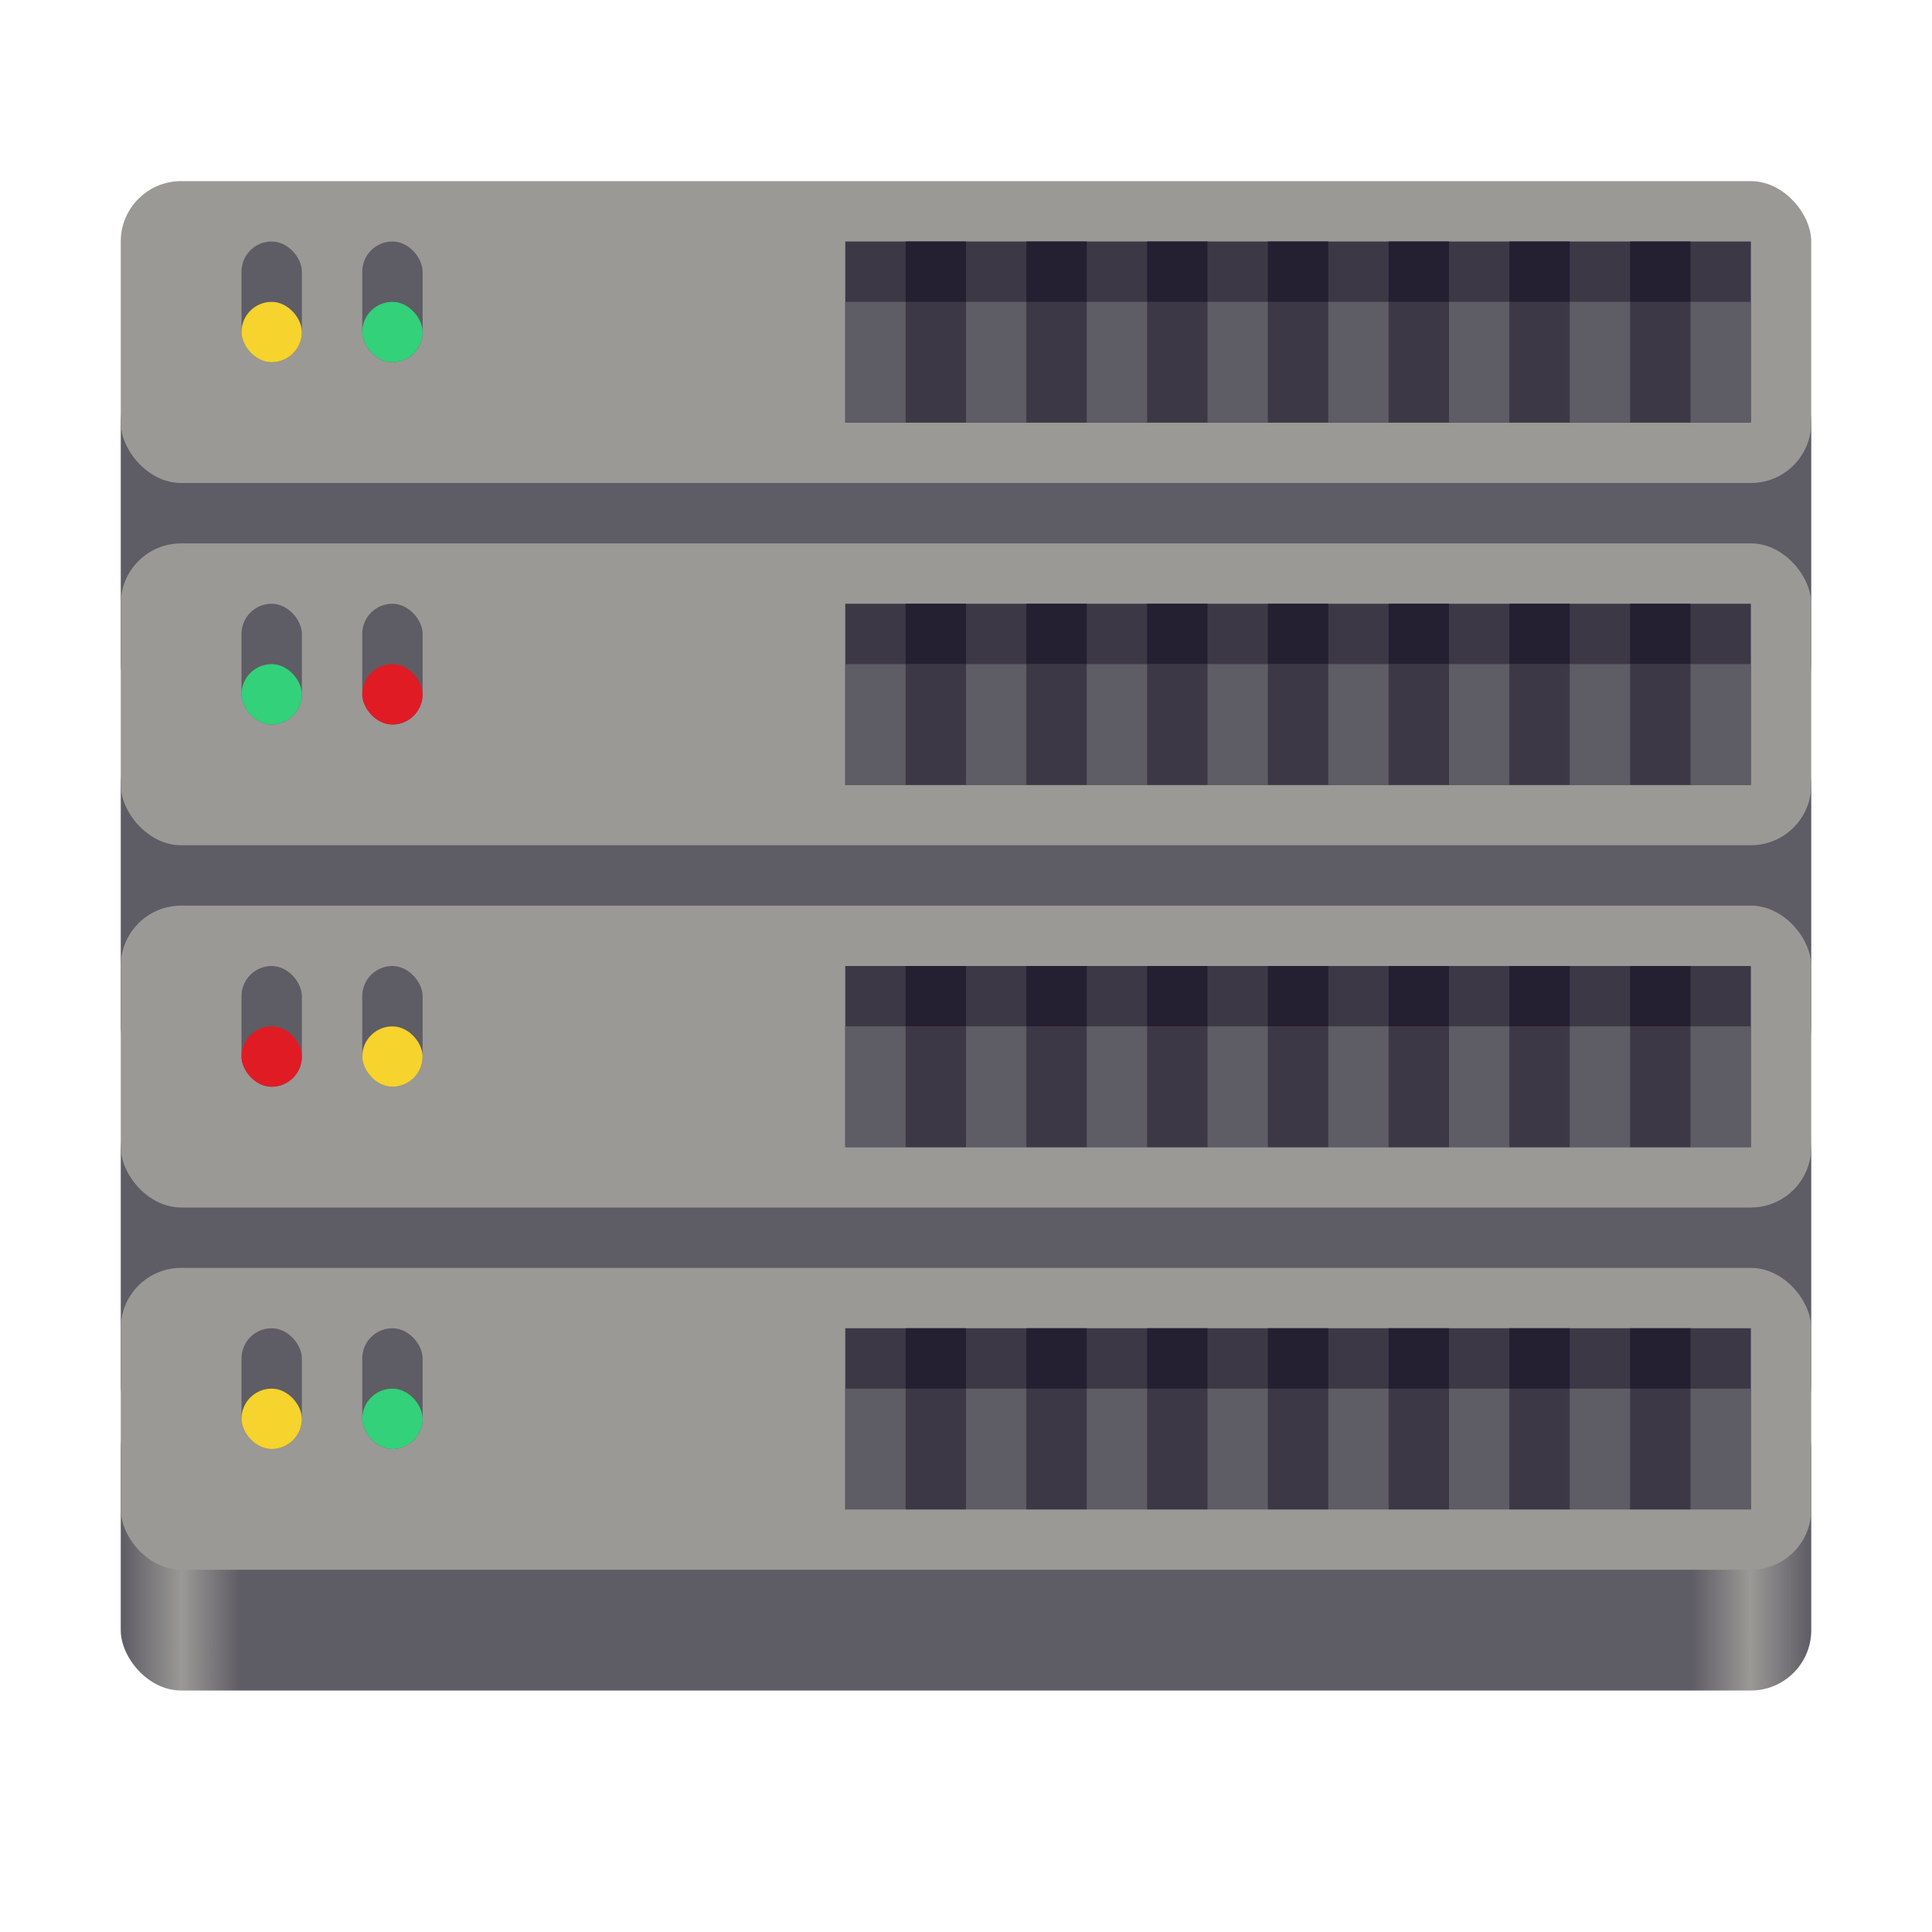 <?xml version="1.0" encoding="UTF-8"?>
<svg width="32" height="32" version="1.1" viewBox="0 0 32 32" xmlns="http://www.w3.org/2000/svg" xmlns:cc="http://creativecommons.org/ns#" xmlns:dc="http://purl.org/dc/elements/1.1/" xmlns:rdf="http://www.w3.org/1999/02/22-rdf-syntax-ns#">
<defs>
<linearGradient id="a" x1="2" x2="30" y1="27" y2="27" gradientTransform="translate(0,-1)" gradientUnits="userSpaceOnUse">
<stop stop-color="#5e5c64" offset="0"/>
<stop stop-color="#9a9996" offset=".036"/>
<stop stop-color="#5e5c64" offset=".071"/>
<stop stop-color="#5e5c64" offset=".929"/>
<stop stop-color="#9a9996" offset=".964"/>
<stop stop-color="#5e5c64" offset="1"/>
</linearGradient>
</defs>
<rect x="2" y="6" width="28" height="6" ry="1" fill="#5e5c64"/>
<rect x="2" y="12" width="28" height="6" ry="1" fill="#5e5c64"/>
<rect x="2" y="18" width="28" height="6" ry="1.059" fill="#5e5c64"/>
<rect x="2" y="23" width="28" height="5" ry="1" fill="url(#a)"/>
<rect x="2" y="3" width="28" height="5" ry="1" fill="#9a9996"/>
<rect x="2" y="9" width="28" height="5" ry="1" fill="#9a9996"/>
<rect x="2" y="15" width="28" height="5" ry="1" fill="#9a9996"/>
<rect x="2" y="21" width="28" height="5" ry="1" fill="#9a9996"/>
<rect x="14" y="4" width="15" height="3" ry="0" fill="#3d3846"/>
<rect x="14" y="5" width="15" height="2" ry="0" fill="#5e5c64"/>
<rect x="14" y="10" width="15" height="3" ry="0" fill="#3d3846"/>
<rect x="14" y="11" width="15" height="2" ry="0" fill="#5e5c64"/>
<rect x="14" y="16" width="15" height="3" ry="0" fill="#3d3846"/>
<rect x="14" y="17" width="15" height="2" ry="0" fill="#5e5c64"/>
<rect x="14" y="22" width="15" height="3" ry="0" fill="#3d3846"/>
<rect x="14" y="23" width="15" height="2" ry="0" fill="#5e5c64"/>
<rect x="4" y="4" width="1" height="2" ry=".5" fill="#5e5c64"/>
<rect x="4" y="5" width="1" height="1" ry=".5" fill="#f6d32d"/>
<rect x="6" y="4" width="1" height="2" ry=".5" fill="#5e5c64"/>
<rect x="6" y="5" width="1" height="1" ry=".5" fill="#33d17a"/>
<rect x="4" y="10" width="1" height="2" ry=".5" fill="#5e5c64"/>
<rect x="4" y="11" width="1" height="1" ry=".5" fill="#33d17a"/>
<rect x="6" y="10" width="1" height="2" ry=".5" fill="#5e5c64"/>
<rect x="6" y="11" width="1" height="1" ry=".5" fill="#e01b24"/>
<rect x="4" y="16" width="1" height="2" ry=".5" fill="#5e5c64"/>
<rect x="4" y="17" width="1" height="1" ry=".5" fill="#e01b24"/>
<rect x="6" y="16" width="1" height="2" ry=".5" fill="#5e5c64"/>
<rect x="6" y="17" width="1" height="1" ry=".5" fill="#f6d32d"/>
<rect x="4" y="22" width="1" height="2" ry=".5" fill="#5e5c64"/>
<rect x="4" y="23" width="1" height="1" ry=".5" fill="#f6d32d"/>
<rect x="6" y="22" width="1" height="2" ry=".5" fill="#5e5c64"/>
<rect x="6" y="23" width="1" height="1" ry=".5" fill="#33d17a"/>
<rect x="15" y="11" width="1" height="2" fill="#3d3846"/>
<rect x="15" y="10" width="1" height="1" fill="#241f31"/>
<rect x="17" y="11" width="1" height="2" fill="#3d3846"/>
<rect x="17" y="10" width="1" height="1" fill="#241f31"/>
<rect x="19" y="11" width="1" height="2" fill="#3d3846"/>
<rect x="19" y="10" width="1" height="1" fill="#241f31"/>
<rect x="21" y="11" width="1" height="2" fill="#3d3846"/>
<rect x="21" y="10" width="1" height="1" fill="#241f31"/>
<rect x="23" y="11" width="1" height="2" fill="#3d3846"/>
<rect x="23" y="10" width="1" height="1" fill="#241f31"/>
<rect x="25" y="11" width="1" height="2" fill="#3d3846"/>
<rect x="25" y="10" width="1" height="1" fill="#241f31"/>
<rect x="27" y="11" width="1" height="2" fill="#3d3846"/>
<rect x="27" y="10" width="1" height="1" fill="#241f31"/>
<rect x="15" y="5" width="1" height="2" fill="#3d3846"/>
<rect x="15" y="4" width="1" height="1" fill="#241f31"/>
<rect x="17" y="5" width="1" height="2" fill="#3d3846"/>
<rect x="17" y="4" width="1" height="1" fill="#241f31"/>
<rect x="19" y="5" width="1" height="2" fill="#3d3846"/>
<rect x="19" y="4" width="1" height="1" fill="#241f31"/>
<rect x="21" y="5" width="1" height="2" fill="#3d3846"/>
<rect x="21" y="4" width="1" height="1" fill="#241f31"/>
<rect x="23" y="5" width="1" height="2" fill="#3d3846"/>
<rect x="23" y="4" width="1" height="1" fill="#241f31"/>
<rect x="25" y="5" width="1" height="2" fill="#3d3846"/>
<rect x="25" y="4" width="1" height="1" fill="#241f31"/>
<rect x="27" y="5" width="1" height="2" fill="#3d3846"/>
<rect x="27" y="4" width="1" height="1" fill="#241f31"/>
<rect x="15" y="17" width="1" height="2" fill="#3d3846"/>
<rect x="15" y="16" width="1" height="1" fill="#241f31"/>
<rect x="17" y="17" width="1" height="2" fill="#3d3846"/>
<rect x="17" y="16" width="1" height="1" fill="#241f31"/>
<rect x="19" y="17" width="1" height="2" fill="#3d3846"/>
<rect x="19" y="16" width="1" height="1" fill="#241f31"/>
<rect x="21" y="17" width="1" height="2" fill="#3d3846"/>
<rect x="21" y="16" width="1" height="1" fill="#241f31"/>
<rect x="23" y="17" width="1" height="2" fill="#3d3846"/>
<rect x="23" y="16" width="1" height="1" fill="#241f31"/>
<rect x="25" y="17" width="1" height="2" fill="#3d3846"/>
<rect x="25" y="16" width="1" height="1" fill="#241f31"/>
<rect x="27" y="17" width="1" height="2" fill="#3d3846"/>
<rect x="27" y="16" width="1" height="1" fill="#241f31"/>
<rect x="15" y="23" width="1" height="2" fill="#3d3846"/>
<rect x="15" y="22" width="1" height="1" fill="#241f31"/>
<rect x="17" y="23" width="1" height="2" fill="#3d3846"/>
<rect x="17" y="22" width="1" height="1" fill="#241f31"/>
<rect x="19" y="23" width="1" height="2" fill="#3d3846"/>
<rect x="19" y="22" width="1" height="1" fill="#241f31"/>
<rect x="21" y="23" width="1" height="2" fill="#3d3846"/>
<rect x="21" y="22" width="1" height="1" fill="#241f31"/>
<rect x="23" y="23" width="1" height="2" fill="#3d3846"/>
<rect x="23" y="22" width="1" height="1" fill="#241f31"/>
<rect x="25" y="23" width="1" height="2" fill="#3d3846"/>
<rect x="25" y="22" width="1" height="1" fill="#241f31"/>
<rect x="27" y="23" width="1" height="2" fill="#3d3846"/>
<rect x="27" y="22" width="1" height="1" fill="#241f31"/>
</svg>
